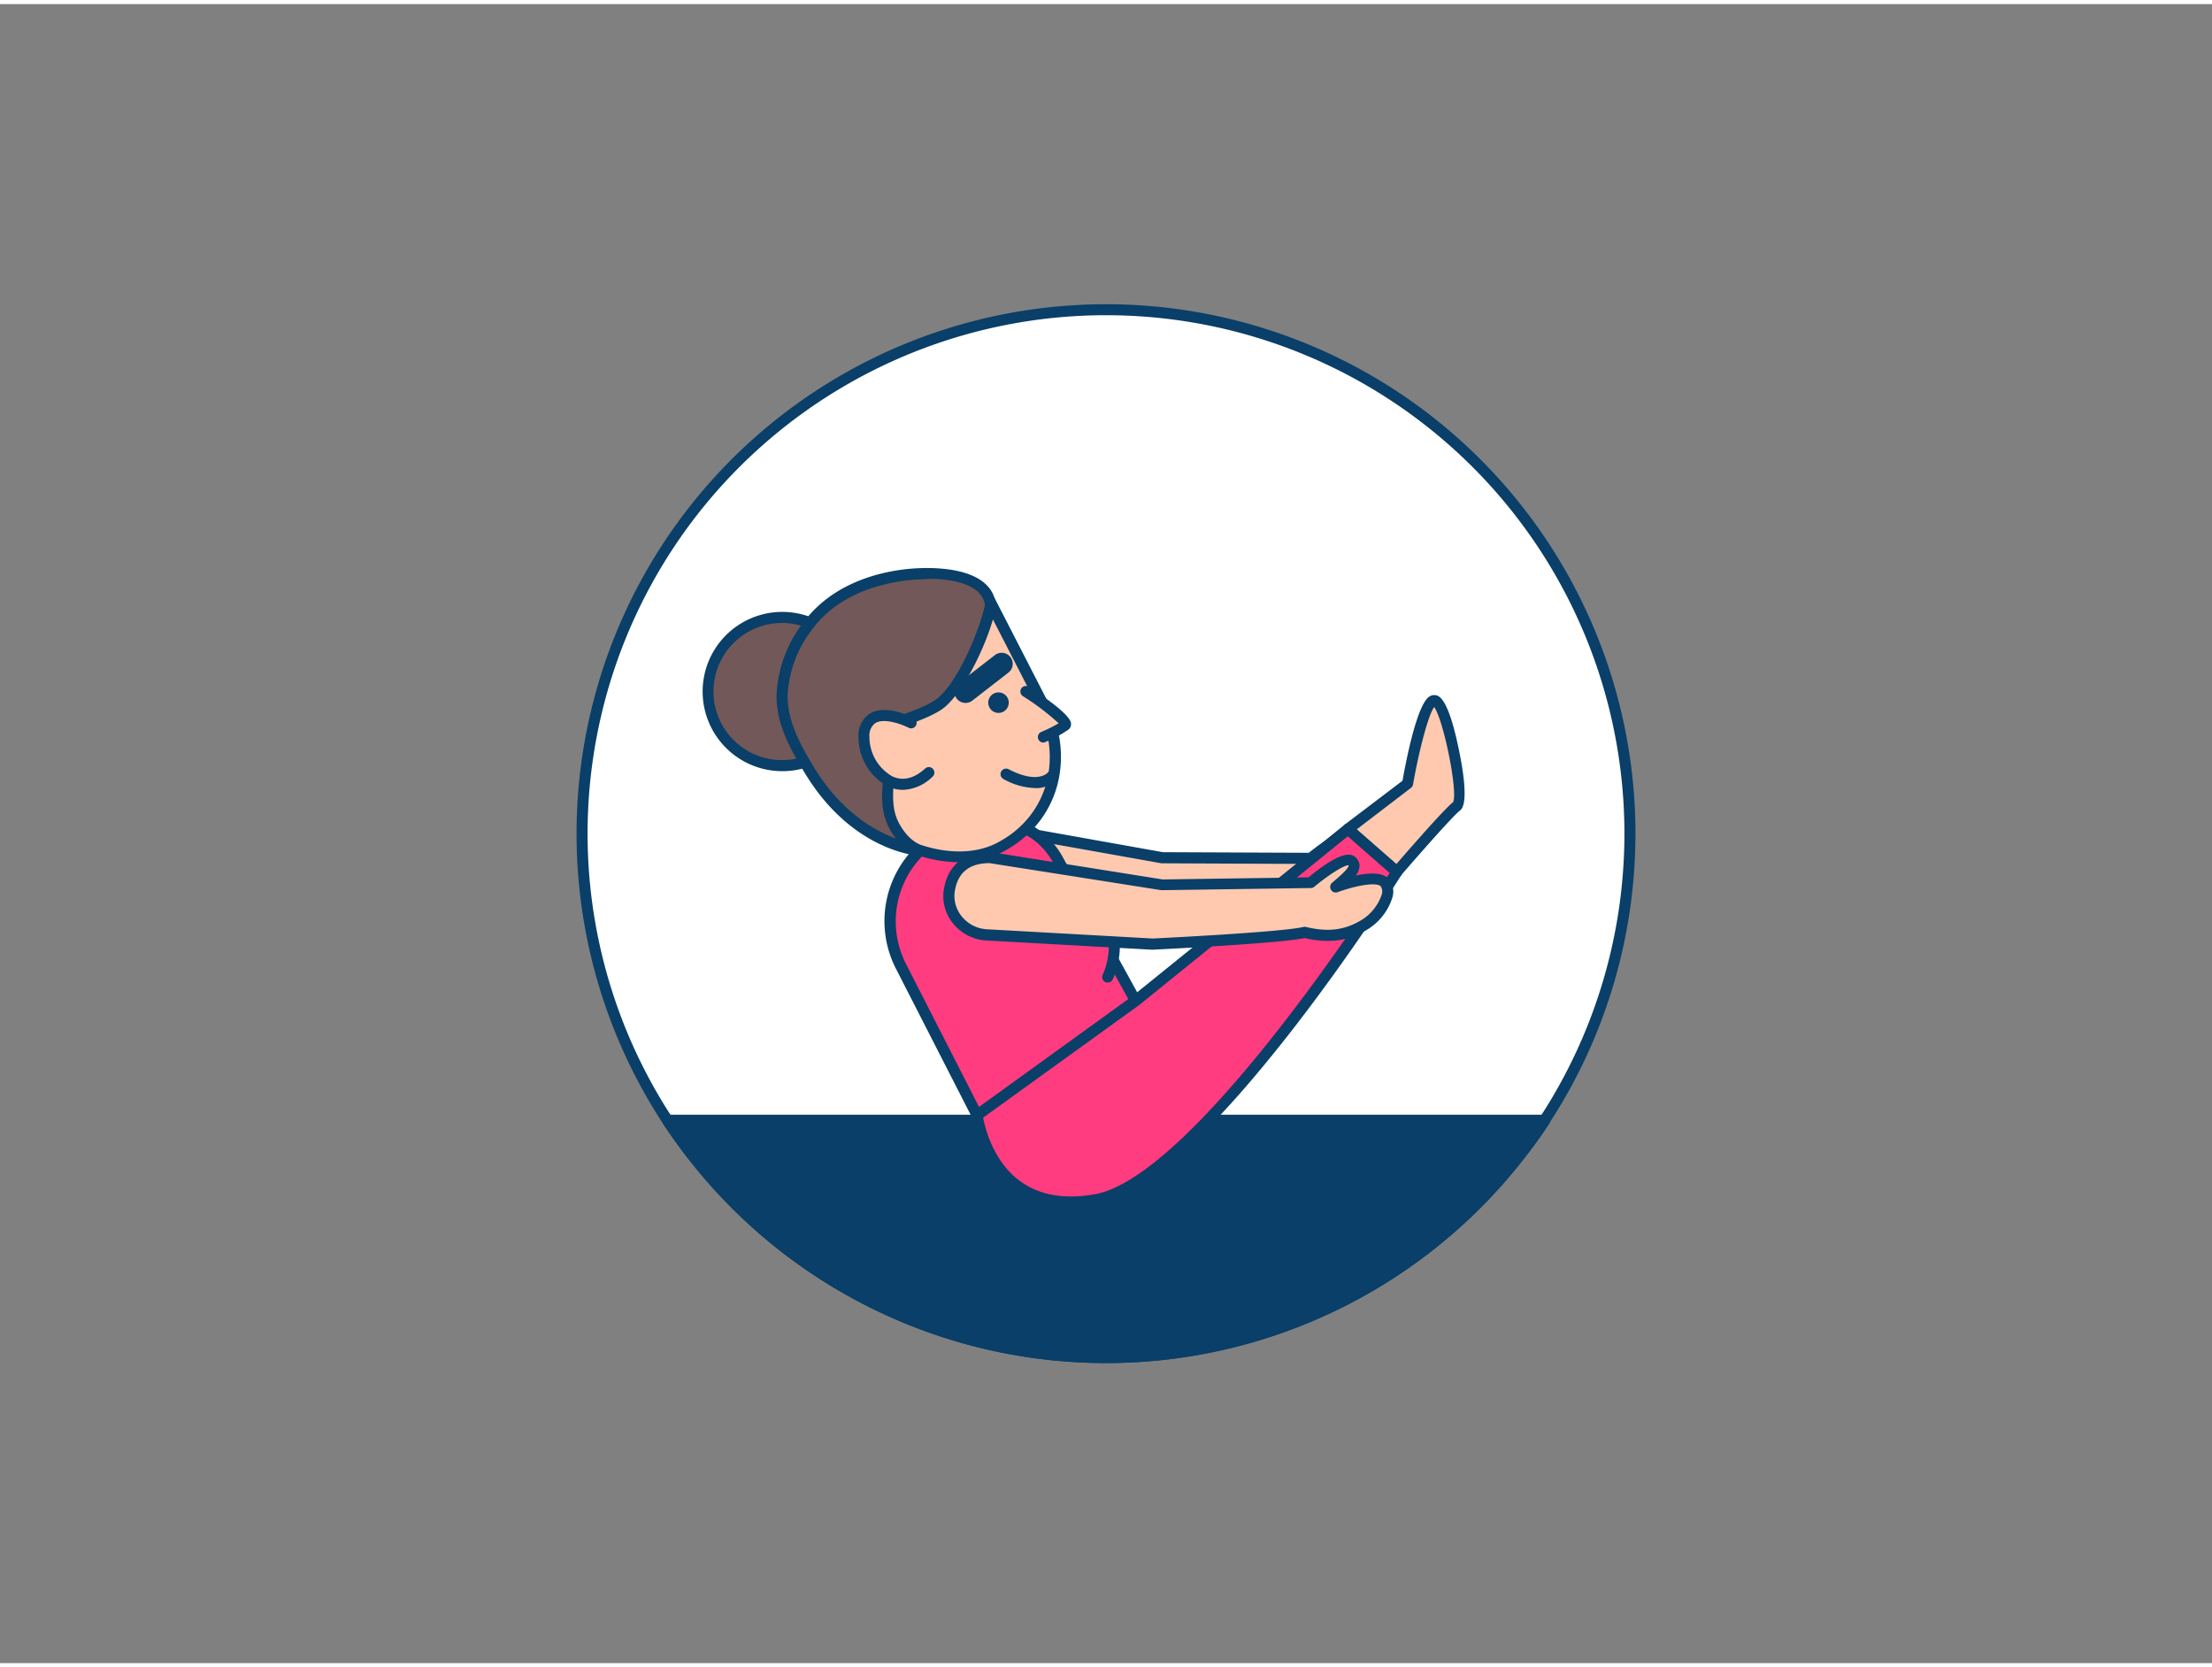 <svg xmlns="http://www.w3.org/2000/svg" viewBox="0 0 400 300" width="406" height="306" class="illustration styles_illustrationTablet__1DWOa"><rect x="0" y="0" width="400" height="300" fill="#808080" stroke="none"/><g id="_325_yoga_position_outline" data-name="#325_yoga_position_outline"><path d="M294.74,150a94.22,94.22,0,0,1-15.41,51.8q-1.92,2.94-4.05,5.71l-.39.5a94.73,94.73,0,0,1-149.78,0l-.39-.5q-2.13-2.77-4-5.71A94.74,94.74,0,1,1,294.74,150Z" fill="#fff"></path><path d="M200,245.74a95.74,95.74,0,0,1-75.68-37.12l-.4-.5c-1.43-1.88-2.81-3.82-4.09-5.77a95.74,95.74,0,1,1,160.34,0c-1.28,2-2.66,3.89-4.1,5.77l-.39.5A95.74,95.74,0,0,1,200,245.74Zm0-189.48a93.74,93.74,0,0,0-78.49,145c1.25,1.92,2.59,3.82,4,5.65l.4.5a93.73,93.73,0,0,0,148.19,0l.39-.5c1.41-1.83,2.75-3.73,4-5.65A93.74,93.74,0,0,0,200,56.26Z" fill="#093f68"></path><path d="M279.33,201.8q-1.92,2.94-4.05,5.71l-.39.5a94.73,94.73,0,0,1-149.78,0l-.39-.5q-2.13-2.77-4-5.71Z" fill="#093f68"></path><path d="M200,245.74a95.74,95.74,0,0,1-75.68-37.12l-.4-.5c-1.43-1.88-2.81-3.82-4.09-5.77a1,1,0,0,1,0-1,1,1,0,0,1,.88-.52H279.33a1,1,0,0,1,.88.52,1,1,0,0,1,0,1c-1.28,2-2.66,3.89-4.1,5.77l-.39.5A95.74,95.74,0,0,1,200,245.74ZM122.54,202.8c.95,1.39,1.95,2.76,3,4.1l.4.5a93.73,93.73,0,0,0,148.19,0l.39-.5c1-1.34,2-2.71,3-4.1Z" fill="#093f68"></path><path d="M246.87,162.13c-3.05,1.84-6.3,2.52-11.08,1.31-4.26.93-27.49,1.6-27.49,1.6l-30-2.23a7.12,7.12,0,0,1-6.54-8.72c1.17-5.12,5.74-5.29,7.34-5.26l31.08,5.55,26.81.12s6.06-4.88,7.38-3.85.07,2.34-2.87,4.74c.33-.11,7.67-2.7,9-.49S249,160.85,246.87,162.13Z" fill="#ffc9b0"></path><path d="M208.3,166h-.08l-30-2.24a8.26,8.26,0,0,1-6-3.2,7.74,7.74,0,0,1-1.42-6.74c.9-4,3.87-6.12,8.33-6h.16l31,5.54,26.38.11c4.27-3.39,7.07-4.61,8.34-3.63a2.14,2.14,0,0,1,.91,1.67,2.89,2.89,0,0,1-.73,1.8c2.73-.55,5.25-.52,6.22,1a3.78,3.78,0,0,1,.38,2.93,10.47,10.47,0,0,1-4.43,5.68c-3.51,2.12-7.1,2.58-11.61,1.49-4.82.9-26.51,1.55-27.44,1.57Zm-29.4-16.21c-3.39,0-5.45,1.5-6.12,4.48a5.8,5.8,0,0,0,1,5.06,6.33,6.33,0,0,0,4.54,2.44l30,2.23c1.22,0,23.23-.7,27.26-1.58a1.19,1.19,0,0,1,.46,0c4.11,1,7.2.68,10.31-1.2h0a8.68,8.68,0,0,0,3.52-4.44,1.85,1.85,0,0,0-.13-1.4c-.46-.72-3.51-.59-7.83.89a1,1,0,0,1-1.22-.45,1,1,0,0,1,.22-1.26c.74-.6,3-2.44,3-3h0l-.06-.06h0c-.82,0-3.66,1.72-6.21,3.76a1,1,0,0,1-.62.23h0l-26.82-.12-.17,0-31-5.53Zm64.9,1.61Z" fill="#093f68"></path><path d="M243.74,149.18l10.8-8.18s2.68-15.49,4.91-15,5.66,17.87,4,19.06-10.88,11.91-10.88,11.91Z" fill="#ffc9b0"></path><path d="M252.59,157.93a1,1,0,0,1-.66-.24l-8.84-7.75a1,1,0,0,1-.34-.79,1,1,0,0,1,.39-.76l10.48-7.95c.64-3.65,2.6-13.67,4.81-15.19a1.55,1.55,0,0,1,1.22-.27c.53.11,2.15.43,4,9.1.85,3.87,2,10.54.37,11.74-1.14.83-7,7.49-10.71,11.77a1,1,0,0,1-.69.34Zm-7.26-8.69,7.17,6.28c2.2-2.55,8.62-9.91,10.28-11.23.87-2-1.79-15-3.44-17.17-1.08,1.43-2.8,8.14-3.82,14a1,1,0,0,1-.38.62Zm17.42-4.9Z" fill="#093f68"></path><path d="M205.34,180.22l-28.64,20.7-13.77-27a17.88,17.88,0,0,1,7.79-24l7.63-.69c5.09-2.59,10.57.84,13.17,5.93Z" fill="#ff3c7f"></path><path d="M176.7,201.92a1,1,0,0,1-.24,0,1,1,0,0,1-.65-.51L162,174.4A18.86,18.86,0,0,1,170.27,149a.92.92,0,0,1,.36-.1l7.44-.68c5.75-2.79,11.66,1.21,14.34,6.45l13.8,25.06a1,1,0,0,1-.29,1.29l-28.63,20.7A1,1,0,0,1,176.7,201.92Zm-5.69-51a16.89,16.89,0,0,0-7.19,22.62l13.24,25.93,27-19.5-13.39-24.31c-2.28-4.46-7.19-7.89-11.83-5.52a1,1,0,0,1-.37.11Z" fill="#093f68"></path><path d="M200.31,175.94s3.27-6.72-1.06-12.19c-3.55-4.48-10.52-4-10.52-4" fill="#ff3c7f"></path><path d="M200.31,176.94a1,1,0,0,1-.44-.1,1,1,0,0,1-.46-1.34c.13-.26,2.92-6.23-.95-11.13-3.16-4-9.59-3.58-9.66-3.58a1,1,0,1,1-.14-2c.31,0,7.55-.51,11.37,4.33,4.67,5.9,1.32,13,1.18,13.25A1,1,0,0,1,200.31,176.94Z" fill="#093f68"></path><circle cx="141.43" cy="124.31" r="13.4" fill="#725858"></circle><path d="M141.43,138.71a14.4,14.4,0,1,1,7-27,14.39,14.39,0,0,1-7,27Zm0-26.8a12.4,12.4,0,1,0,11.91,9,12.4,12.4,0,0,0-11.91-9Z" fill="#093f68"></path><path d="M179,108.14c-1.24-5.6-10.91-5.5-15.16-5-6.83.82-13.62,3.58-17.81,9.26a22,22,0,0,0-4.63,12.44c-.09,5.16,2.54,9.72,5.17,14,8.28,13.44,19.67,14.13,19.67,14.13A32.43,32.43,0,0,0,177,137.34c2.1-7,2.18-14.77,2.2-22.06a57.45,57.45,0,0,0-.11-6.69C179.08,108.44,179.06,108.29,179,108.14Z" fill="#725858"></path><path d="M166.27,154h-.06c-.48,0-12-.88-20.46-14.61-2.85-4.63-5.41-9.23-5.32-14.54a23.09,23.09,0,0,1,4.82-13c5-6.75,12.81-9,18.5-9.66,1.5-.18,14.64-1.54,16.25,5.78h0a4.51,4.51,0,0,1,.09.55,38.72,38.72,0,0,1,.14,5.16c0,.55,0,1.1,0,1.65,0,6.65,0,14.94-2.24,22.34a33.16,33.16,0,0,1-11.11,16.15A1,1,0,0,1,166.27,154Zm1.48-50a30.71,30.71,0,0,0-3.76.22c-5.3.63-12.57,2.69-17.13,8.86a21.09,21.09,0,0,0-4.43,11.86c-.08,4.77,2.33,9.08,5,13.46C154.53,149.8,164,151.67,166,151.93a31.73,31.73,0,0,0,10.07-14.87c2.13-7.13,2.15-15.25,2.16-21.78,0-.55,0-1.11,0-1.67a38.07,38.07,0,0,0-.12-4.91l-.06-.34h0C177.28,104.87,172.21,103.92,167.75,103.92Z" fill="#093f68"></path><path d="M180.71,152.55c-4.47,2.29-9.79,1.94-14.44.42-2.42-.79-4.82-3.85-5.46-6.79-1.23-5.58,1.84-13.48,1.85-16.43,0,0,5.47-1.68,7.51-3.41,5.22-4.42,9.39-17.23,8.91-18.21L188.27,126C193.36,135.91,190.76,147.38,180.71,152.55Z" fill="#ffc9b0"></path><path d="M173.46,155.18a24.32,24.32,0,0,1-7.5-1.26c-2.7-.88-5.4-4.19-6.13-7.53-.86-3.9.21-8.62,1.07-12.42a24.46,24.46,0,0,0,.76-4.22,1,1,0,0,1,.7-1c1.47-.45,5.62-1.9,7.17-3.21,4.75-4,8.6-15.65,8.59-17.17a1,1,0,0,1,1.85-.74l9.19,17.89c5.6,10.89,2.24,22.62-8,27.88h0A16.85,16.85,0,0,1,173.46,155.18Zm-9.85-24.69a34.47,34.47,0,0,1-.76,3.92C162,138,161,142.5,161.78,146c.58,2.63,2.78,5.4,4.8,6.06,5.11,1.67,10,1.54,13.67-.36h0c9.2-4.73,12.2-15.32,7.13-25.19l-7.83-15.24c-1.35,4.78-5.06,12.76-8.73,15.88C169.07,128.59,165.18,130,163.61,130.49Zm17.1,22.06h0Zm-2.59-44.19Z" fill="#093f68"></path><circle cx="180.56" cy="126.32" r="1.86" fill="#093f68"></circle><path d="M185.53,124.31s8.06,5.26,7.07,6.13a21,21,0,0,1-3.92,2.1" fill="#ffc9b0"></path><path d="M188.68,133.54a1,1,0,0,1-.39-1.92,28,28,0,0,0,3.15-1.57,44.84,44.84,0,0,0-6.46-4.9,1,1,0,1,1,1.1-1.67c7.47,4.87,7.57,6.23,7.6,6.67a1.24,1.24,0,0,1-.42,1,20.84,20.84,0,0,1-4.19,2.27A.91.91,0,0,1,188.68,133.54Zm3-3.11h0Z" fill="#093f68"></path><path d="M164.79,130s-8.23-4.24-8.54,2.43c-.24,5.11,5.46,12.25,11.7,6.6" fill="#ffc9b0"></path><path d="M163.28,142.09a6.45,6.45,0,0,1-2.75-.63,10.12,10.12,0,0,1-5.28-9.1,4.62,4.62,0,0,1,2.11-4.1c2.87-1.66,7.38.57,7.88.83a1,1,0,0,1-.91,1.78c-1.11-.57-4.33-1.83-6-.88a2.73,2.73,0,0,0-1.11,2.46,8.21,8.21,0,0,0,4.14,7.2c1.88.88,3.91.41,5.89-1.38a1,1,0,1,1,1.34,1.48A8,8,0,0,1,163.28,142.09Z" fill="#093f68"></path><path d="M174.6,126.37a2,2,0,0,1-1.23-3.58l6.58-5.1a2,2,0,0,1,2.45,3.16l-6.57,5.1A2,2,0,0,1,174.6,126.37Z" fill="#093f68"></path><path d="M187.1,141.76a12.34,12.34,0,0,1-5.63-1.62,1,1,0,0,1,.92-1.78c5.25,2.72,7,.68,7.1.6a1,1,0,0,1,1.39-.16,1,1,0,0,1,.19,1.37A4.88,4.88,0,0,1,187.1,141.76Z" fill="#093f68"></path><path d="M176.7,200.92s2.17,18.64,21.37,15.29,54.52-59.28,54.52-59.28l-8.85-7.75-38.4,31Z" fill="#ff3c7f"></path><path d="M193.66,217.62a17.07,17.07,0,0,1-10.5-3.26c-6.39-4.76-7.41-13-7.45-13.32a1,1,0,0,1,.4-.93l28.64-20.7,38.37-31a1,1,0,0,1,1.28,0l8.85,7.75a1,1,0,0,1,.19,1.29c-1.45,2.3-35.78,56.34-55.19,59.73A26.73,26.73,0,0,1,193.66,217.62Zm-15.88-16.25c.35,1.86,1.8,7.83,6.59,11.4,3.48,2.59,8,3.42,13.53,2.46,17.39-3,49.18-51.58,53.39-58.11l-7.57-6.63L206,181Z" fill="#093f68"></path><path d="M247,166.31c-3,1.89-6.25,2.64-11,1.52-4.24,1-27.46,2.12-27.46,2.12l-30-1.67a7.12,7.12,0,0,1-6.7-8.6c1.07-5.14,5.64-5.39,7.24-5.39l31.18,5,26.81-.39s6-5,7.31-4,.11,2.34-2.79,4.79c.34-.12,7.62-2.85,9-.66S249.06,165,247,166.31Z" fill="#ffc9b0"></path><path d="M208.47,171h-.06l-30-1.67h0a8.31,8.31,0,0,1-6.07-3.09,7.76,7.76,0,0,1-1.55-6.71c.83-4,3.75-6.19,8.22-6.19h.16l31.09,4.95,26.37-.38c4.21-3.48,7-4.75,8.28-3.79a2.14,2.14,0,0,1,.94,1.65,2.91,2.91,0,0,1-.7,1.82c2.59-.56,5.23-.65,6.24.92a3.73,3.73,0,0,1,.44,2.91,10.45,10.45,0,0,1-4.32,5.77h0c-3.52,2.22-7,2.73-11.58,1.7-4.81,1-26.48,2.05-27.42,2.1Zm-29.53-15.66c-3.48,0-5.56,1.57-6.19,4.6a5.81,5.81,0,0,0,1.14,5,6.3,6.3,0,0,0,4.58,2.36l30,1.67c1.23-.06,23.22-1.14,27.23-2.09a.9.9,0,0,1,.46,0c4.13,1,7.2.54,10.28-1.4h0a8.7,8.7,0,0,0,3.44-4.5,1.82,1.82,0,0,0-.16-1.4c-.47-.72-3.52-.53-7.81,1a1,1,0,0,1-1.23-.43,1,1,0,0,1,.2-1.26c.73-.62,3-2.5,3-3.11h0l-.06-.06c-.82,0-3.64,1.79-6.15,3.89a.93.93,0,0,1-.62.23l-26.82.39H210Zm64.77.39Z" fill="#093f68"></path></g></svg>